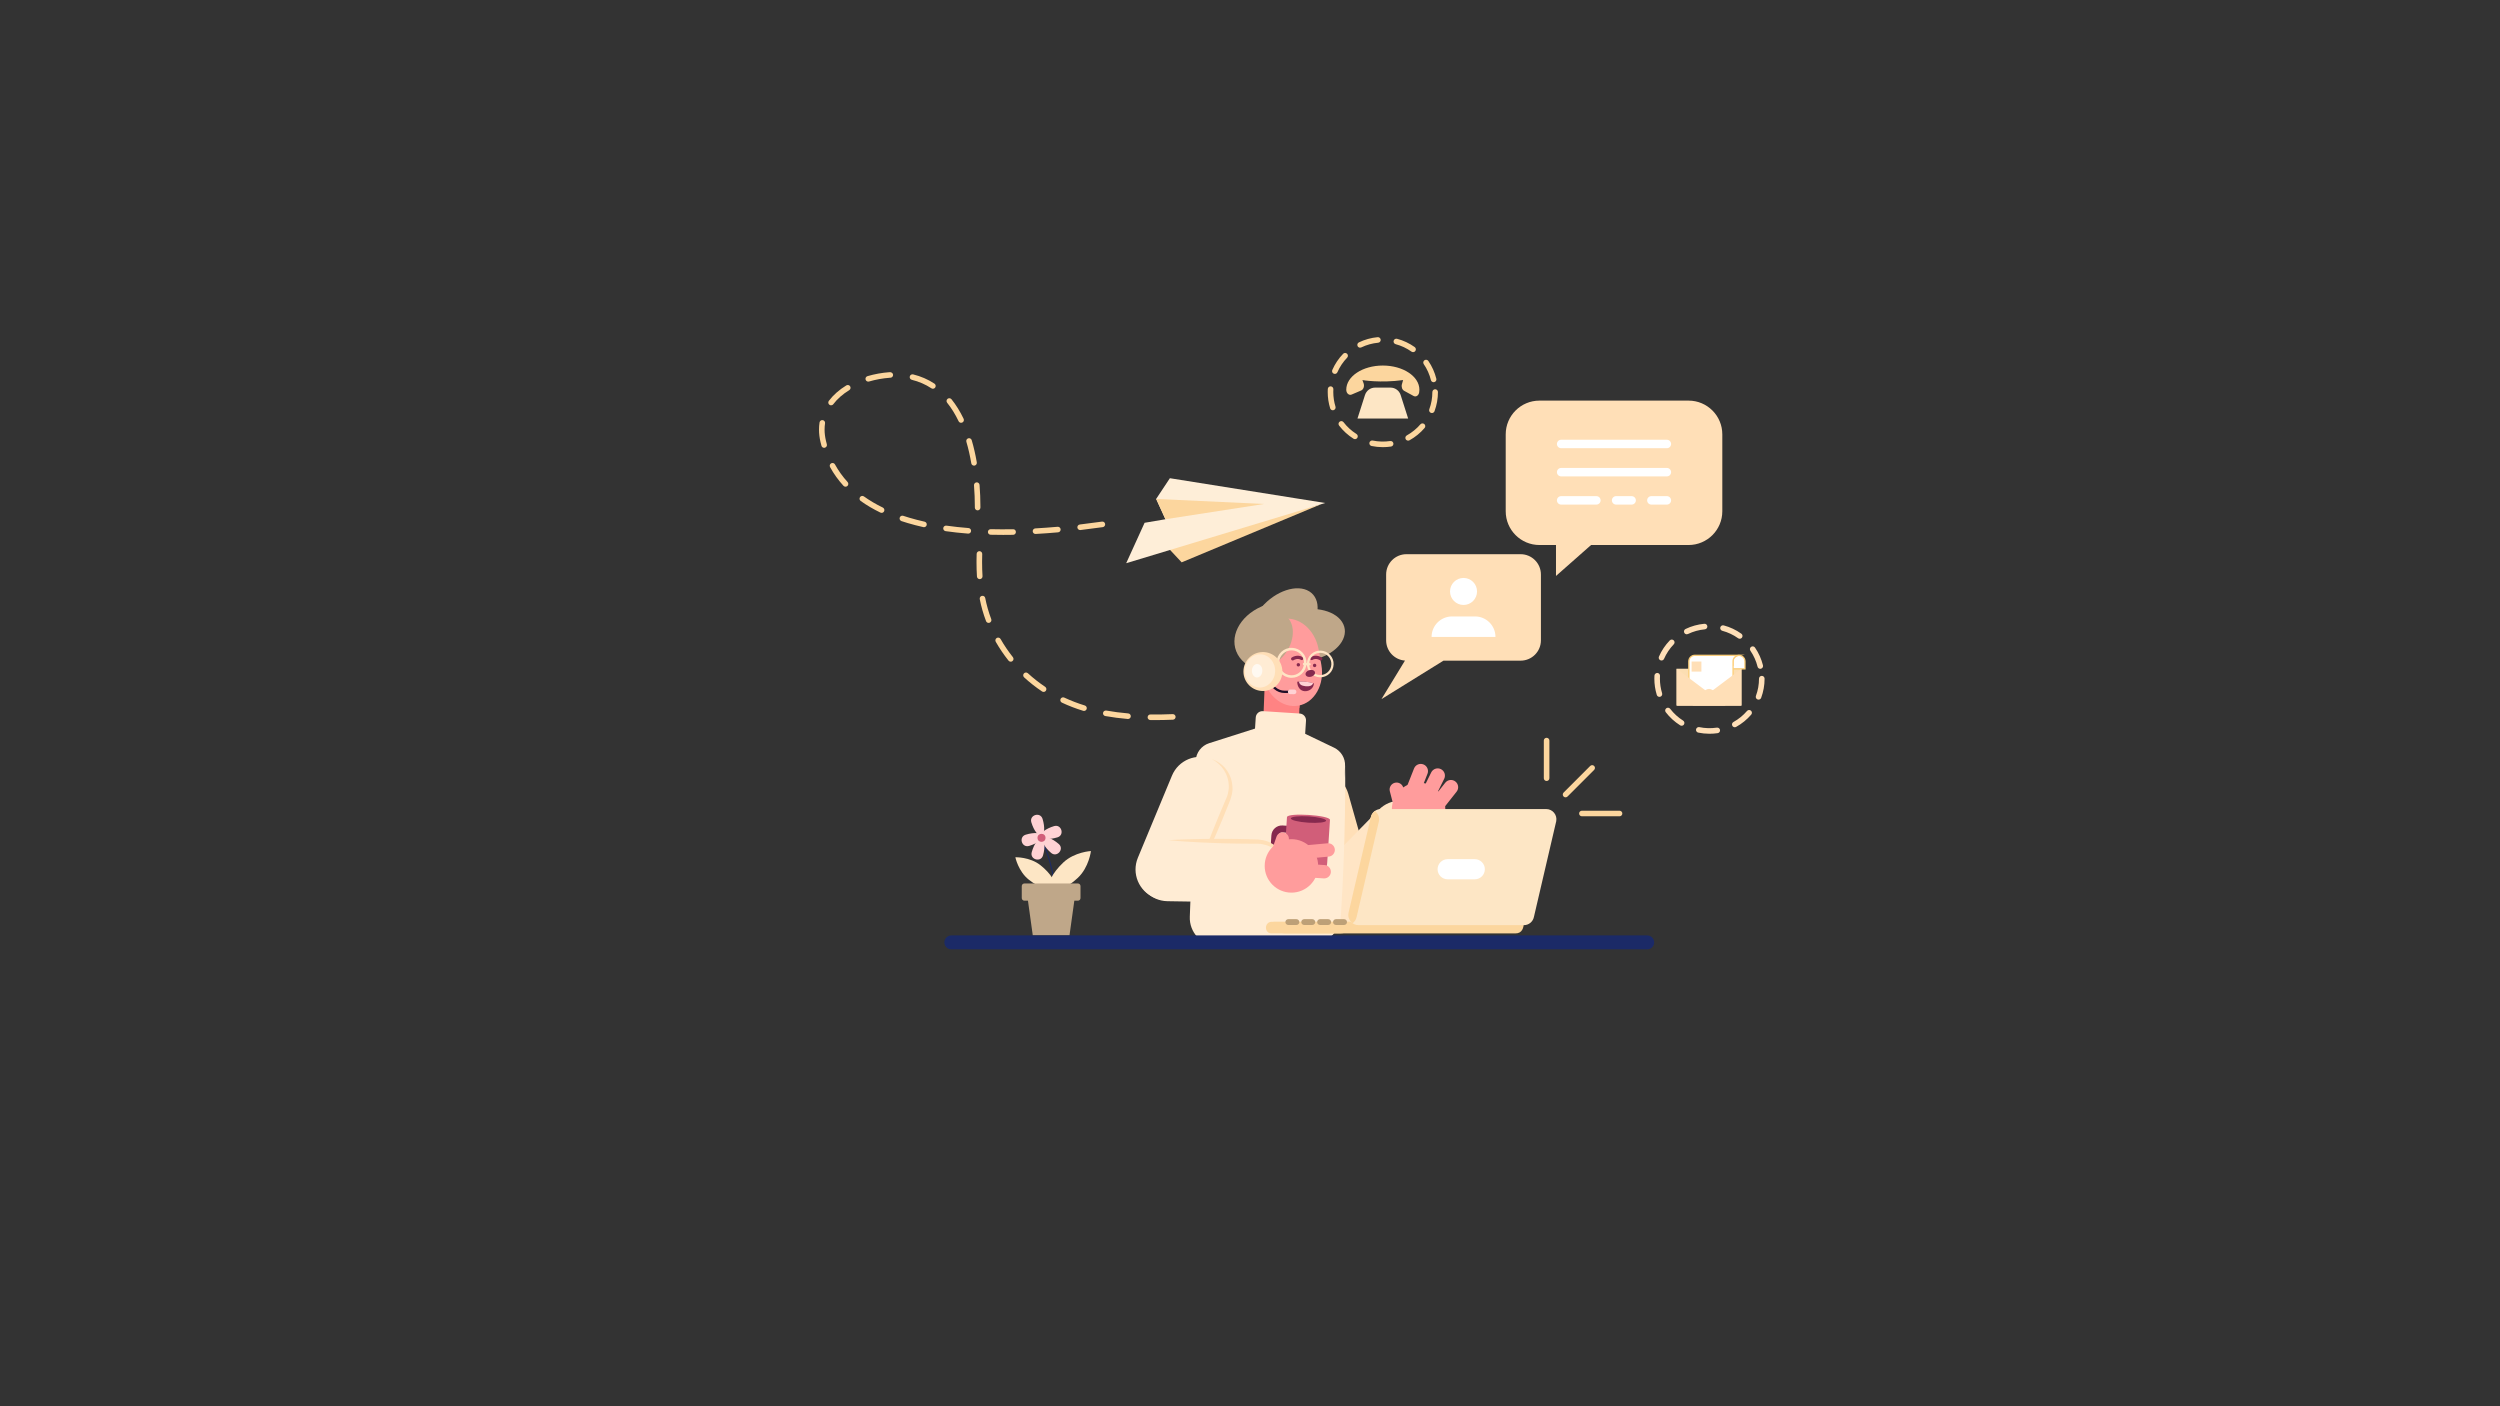 <?xml version="1.0" encoding="utf-8"?>
<!-- Generator: Adobe Illustrator 16.0.2, SVG Export Plug-In . SVG Version: 6.00 Build 0)  -->
<!DOCTYPE svg PUBLIC "-//W3C//DTD SVG 1.1//EN" "http://www.w3.org/Graphics/SVG/1.1/DTD/svg11.dtd">
<svg version="1.1" id="Layer_1" xmlns="http://www.w3.org/2000/svg" xmlns:xlink="http://www.w3.org/1999/xlink" x="0px" y="0px"
	 width="1920px" height="1080px" viewBox="0 0 1920 1080" enable-background="new 0 0 1920 1080" xml:space="preserve">
<rect x="0" y="0" width="1920" height="1080" fill="#333333" stroke="none"/>
<path fill="#FFDFB7" d="M1037.944,704.36L1037.944,704.36c-12.452,3.524-25.404-3.714-28.928-16.167l-18.591-65.709
	c-3.525-12.451,3.714-25.404,16.167-28.927l0,0c12.451-3.523,25.404,3.715,28.927,16.168l18.593,65.709
	C1057.635,687.886,1050.396,700.837,1037.944,704.36z"/>
<path fill="#FFE5C5" d="M1011.409,703.807L1011.409,703.807c-9.239-9.062-9.384-23.898-0.322-33.137l47.817-48.755
	c9.061-9.239,23.898-9.383,33.137-0.321l0,0c9.239,9.062,9.384,23.898,0.322,33.138l-47.817,48.753
	C1035.484,712.725,1020.648,712.868,1011.409,703.807z"/>
<g>
	<circle fill="#FF9C9C" cx="1089.474" cy="621.557" r="20.532"/>
	<path fill="#FF9C9C" d="M1075.723,618.595L1075.723,618.595c-2.861,0.736-5.779-0.985-6.517-3.847l-1.82-7.065
		c-0.737-2.861,0.985-5.779,3.848-6.516l0,0c2.86-0.738,5.779,0.985,6.516,3.848l1.819,7.063
		C1080.307,614.94,1078.583,617.856,1075.723,618.595z"/>
	<path fill="#FF9C9C" d="M1096.316,594.27l-7.275,18.416c-1.127,2.854-4.353,4.253-7.205,3.126l0,0
		c-2.854-1.127-4.253-4.354-3.126-7.206l7.274-18.418c1.128-2.852,4.354-4.251,7.207-3.124l0,0
		C1096.044,588.189,1097.443,591.416,1096.316,594.27z"/>
	<path fill="#FF9C9C" d="M1109.137,598.129l-8.785,17.745c-1.36,2.75-4.692,3.875-7.441,2.516l0,0
		c-2.75-1.361-3.875-4.693-2.514-7.443l8.785-17.746c1.361-2.748,4.693-3.874,7.441-2.514l0,0
		C1109.373,592.048,1110.498,595.38,1109.137,598.129z"/>
	<path fill="#FF9C9C" d="M1118.675,608.01l-12.27,15.544c-1.9,2.407-5.393,2.819-7.8,0.918l0,0c-2.407-1.9-2.819-5.394-0.919-7.8
		l12.27-15.543c1.901-2.408,5.392-2.819,7.801-0.919l0,0C1120.164,602.111,1120.574,605.603,1118.675,608.01z"/>
</g>
<g>
	<path fill="#FF8383" d="M987.218,570.52l-7.967-0.313c-5.354-0.21-9.522-4.72-9.313-10.074l1.665-42.338l27.354,1.076
		l-1.666,42.337C997.081,566.562,992.571,570.73,987.218,570.52z"/>
	<path fill="#FF8383" d="M998.958,517.381l-27.354-1.075l-0.423,10.743c-0.414,10.529,8.156,19.769,18.665,19.004
		c0.654-0.047,1.311-0.127,1.965-0.246c2.194-0.392,4.238-1.169,6.117-2.235L998.958,517.381z"/>
</g>
<path fill="#BFA789" d="M1012.693,475.478c7.065,12.848-1.112,29.34-18.269,36.835c-17.155,7.496-36.789,3.158-43.855-9.688
	c-7.066-12.846,1.114-29.339,18.267-36.835C985.993,458.294,1005.627,462.631,1012.693,475.478z"/>
<path fill="#BFA789" d="M1031.655,479.355c4.688,10.084-4.423,22.021-20.35,26.665c-15.927,4.642-32.637,0.23-37.325-9.853
	c-4.688-10.086,4.423-22.023,20.349-26.666C1010.256,464.859,1026.968,469.27,1031.655,479.355z"/>
<path fill="#BFA789" d="M1005.536,454.181c9.435,5.887,8.323,20.863-2.481,33.451c-10.807,12.587-27.215,18.019-36.649,12.132
	c-9.434-5.886-8.323-20.862,2.483-33.45C979.692,453.727,996.1,448.294,1005.536,454.181z"/>
<path fill="#FF9C9C" d="M1014.804,510.599c2.692,15.088-5.203,29.121-17.638,31.339l0,0c-12.43,2.22-24.69-8.216-27.384-23.306
	l-2.118-11.875c-2.693-15.088,5.201-29.122,17.632-31.34l0,0c12.433-2.219,24.696,8.217,27.389,23.306L1014.804,510.599z"/>
<path fill="#BFA789" d="M988.248,473.625c-6.875-6.223-18.843-3.213-26.729,6.724c-7.885,9.938-8.705,23.037-1.828,29.26
	c6.875,6.224,18.843,3.214,26.728-6.723C994.306,492.951,995.125,479.849,988.248,473.625z"/>
<g>
	<g>
		<path fill="#86294E" d="M992.783,507.246c-0.396,0-0.787-0.188-1.029-0.536c-0.389-0.569-0.251-1.343,0.314-1.734
			c0.166-0.111,4.131-2.803,8.335-0.355c0.596,0.349,0.798,1.116,0.45,1.711c-0.345,0.597-1.106,0.799-1.709,0.449
			c-2.816-1.642-5.539,0.171-5.655,0.249C993.273,507.176,993.027,507.246,992.783,507.246z"/>
	</g>
	<g>
		<path fill="#86294E" d="M1014.353,507.25c-0.244,0-0.49-0.07-0.705-0.22l0,0c-0.118-0.078-2.84-1.891-5.657-0.249
			c-0.598,0.35-1.358,0.147-1.709-0.449c-0.348-0.596-0.146-1.362,0.45-1.711c4.211-2.462,8.169,0.24,8.336,0.355
			c0.567,0.393,0.706,1.172,0.312,1.741C1015.138,507.064,1014.748,507.25,1014.353,507.25z"/>
	</g>
	<g>
		<circle fill="#86294E" cx="997.122" cy="510.558" r="1.304"/>
	</g>
	<circle fill="#86294E" cx="1009.629" cy="511.05" r="1.304"/>
</g>
<g>
	<g>
		<path fill="#FFE5C5" d="M1013.974,520.176c-0.137,0-0.275-0.004-0.416-0.011c-2.734-0.104-5.269-1.272-7.13-3.286
			c-1.856-2.011-2.823-4.63-2.715-7.367c0.108-2.738,1.276-5.269,3.286-7.128c2.015-1.858,4.61-2.841,7.368-2.716
			c2.736,0.104,5.27,1.273,7.129,3.285c1.859,2.011,2.826,4.627,2.719,7.367c-0.109,2.738-1.277,5.27-3.29,7.128
			C1019.015,519.217,1016.56,520.176,1013.974,520.176z M1013.951,501.392c-2.149,0-4.188,0.798-5.773,2.267
			c-1.672,1.543-2.644,3.646-2.732,5.923c-0.092,2.274,0.711,4.45,2.258,6.12c1.545,1.674,3.649,2.643,5.923,2.734
			c2.294,0.039,4.449-0.711,6.124-2.259c1.67-1.544,2.642-3.647,2.731-5.924c0.089-2.277-0.715-4.45-2.258-6.124
			c-1.548-1.67-3.65-2.639-5.926-2.729C1014.182,501.394,1014.067,501.392,1013.951,501.392z"/>
	</g>
	<g>
		<path fill="#FFE5C5" d="M991.936,520.569c-0.154,0-0.309-0.002-0.464-0.011c-6.347-0.251-11.307-5.617-11.058-11.959
			c0.121-3.077,1.432-5.918,3.691-8.007c2.257-2.092,5.197-3.197,8.271-3.051c3.074,0.118,5.917,1.43,8.007,3.689
			c2.089,2.26,3.171,5.196,3.051,8.272c-0.123,3.075-1.434,5.918-3.692,8.006C997.598,519.492,994.84,520.569,991.936,520.569z
			 M991.912,499.479c-2.413,0-4.703,0.893-6.486,2.542c-1.877,1.736-2.966,4.098-3.066,6.654l0,0
			c-0.207,5.271,3.914,9.728,9.188,9.938c2.528,0.122,4.993-0.799,6.871-2.536s2.967-4.097,3.069-6.653
			c0.101-2.556-0.801-4.997-2.536-6.873c-1.734-1.876-4.098-2.969-6.652-3.065C992.17,499.479,992.041,499.479,991.912,499.479z"/>
	</g>
	<g>
		<path fill="#FFE5C5" d="M1001.456,510.848l4.236,0.167c0.492,0.02,0.907-0.364,0.925-0.857l0,0
			c0.021-0.492-0.361-0.907-0.854-0.927l-4.238-0.166c-0.492-0.02-0.907,0.365-0.926,0.857l0,0
			C1000.579,510.414,1000.963,510.83,1001.456,510.848z"/>
	</g>
</g>
<g>
	<path fill="#86294E" d="M1009.939,516.854c-0.12,1.489-1.85,2.846-3.86,3.03c-2.011,0.185-3.544-0.872-3.423-2.36
		c0.12-1.489,1.849-2.846,3.86-3.031C1008.528,514.309,1010.061,515.366,1009.939,516.854z"/>
</g>
<g>
	<path fill="#86294E" d="M1009.086,524.861c-0.135,3.455-3.279,6.136-7.021,5.988c-3.742-0.146-5.901-3.854-5.767-7.308
		C1000.691,523.149,1004.958,523.555,1009.086,524.861z"/>
	<path fill="#FFD2D4" d="M1002.606,527.024c-2.958-0.344-4.783-1.358-4.956-3.581c3.689-0.196,7.291,0.178,10.792,1.199
		C1007.938,526.646,1005.505,527.359,1002.606,527.024z"/>
</g>
<g>
	<g>
		<path fill="#201028" d="M993.861,532.229L993.861,532.229l-7.354-0.007c-2.968,0-5.813-1.094-8.018-3.086l-4.604-4.152
			c-0.366-0.332-0.396-0.896-0.065-1.259c0.331-0.369,0.896-0.395,1.261-0.066l4.604,4.152c1.875,1.694,4.298,2.626,6.822,2.626
			l7.354,0.006c0.494,0,0.893,0.401,0.893,0.893C994.754,531.833,994.355,532.229,993.861,532.229z"/>
	</g>
	<g>
		<path fill="#FFD2D4" d="M993.861,533.122h-0.002l-2.98-0.002c-0.988,0-1.786-0.803-1.785-1.791
			c0.004-0.982,0.802-1.781,1.786-1.781h0.002l2.981,0.003c0.987,0,1.786,0.803,1.783,1.79
			C995.646,532.324,994.848,533.122,993.861,533.122z"/>
	</g>
</g>
<circle fill="#FFDFB7" cx="969.909" cy="515.729" r="14.952"/>
<ellipse transform="matrix(0.999 0.039 -0.039 0.999 20.995 -37.603)" fill="#FFECD4" cx="967.722" cy="515.643" rx="11.67" ry="12.764"/>
<ellipse transform="matrix(0.999 0.039 -0.039 0.999 21.017 -37.563)" fill="#FFF9F1" cx="965.536" cy="515.557" rx="4.011" ry="5.171"/>
<g>
	<path fill="#FFECD4" d="M1006.033,724.473l-71.523,2.016c-11.923-0.47-21.208-10.515-20.74-22.44l4.518-119.691
		c0.246-6.257,4.384-11.688,10.35-13.589l53.322-16.979l42.621,20.429c5.354,2.564,8.669,8.067,8.435,13.998l-4.543,115.517
		C1028.004,715.657,1017.957,724.942,1006.033,724.473z"/>
	<path fill="#FFECD4" d="M1033.015,588.215c0.246,12.481,0.102,24.947-0.103,37.41c-0.164,12.464-0.608,24.918-1.053,37.371
		c-0.53,12.451-1.066,24.9-1.88,37.339c-0.184,3.023-0.336,6.43-1.477,9.524c-1.081,3.093-2.812,5.952-5.101,8.252
		c-4.591,4.57-11.127,7.042-17.369,6.361c6.248-0.135,12.23-2.934,16.083-7.547c1.978-2.246,3.421-4.924,4.239-7.759
		c0.875-2.843,0.852-5.757,0.879-8.939c0.166-12.466,0.61-24.919,1.061-37.373c0.533-12.448,1.069-24.897,1.885-37.338
		C1030.955,613.077,1031.79,600.639,1033.015,588.215z"/>
	<path fill="#FFECD4" d="M1001.533,576.432l-38.602-2.488l1.479-22.946c0.185-2.853,2.646-5.015,5.498-4.83l28.271,1.822
		c2.853,0.185,5.017,2.646,4.833,5.498L1001.533,576.432z"/>
</g>
<path fill="#FFECD4" d="M886.533,689.389L886.533,689.389c-11.953-4.964-17.617-18.676-12.653-30.627l26.191-63.067
	c4.964-11.951,18.677-17.617,30.629-12.653l0,0c11.951,4.965,17.616,18.677,12.652,30.629l-26.192,63.066
	C912.197,688.688,898.485,694.352,886.533,689.389z"/>
<path fill="#FFDFB7" d="M930.7,583.041c4.184,1.355,7.999,4.045,10.824,7.604c2.77,3.592,4.54,8.039,4.926,12.656
	c0.619,4.588-0.856,9.478-2.542,13.425l-4.946,12.169c-3.397,8.072-6.799,16.142-10.456,24.104l-5.498,11.942
	c-1.954,3.93-3.794,7.905-5.846,11.793c1.304-4.198,2.823-8.309,4.229-12.466l4.577-12.322c3.061-8.212,6.376-16.317,9.698-24.42
	l5.128-12.094c0.876-2.065,1.783-3.892,2.218-5.885c0.485-1.98,0.77-4.03,0.708-6.092C943.611,595.18,938.546,587.043,930.7,583.041
	z"/>
<g>
	<g>
		<path fill="#86294E" d="M995.594,656.337l-11.932-0.77c-4.473-0.289-7.877-4.163-7.588-8.635l0.347-5.379
			c0.289-4.473,4.161-7.878,8.635-7.589l11.931,0.77L995.594,656.337z M984.71,639.31c-1.525-0.098-2.846,1.064-2.945,2.589
			l-0.347,5.378c-0.098,1.524,1.063,2.847,2.589,2.946l6.587,0.424l0.704-10.912L984.71,639.31z"/>
	</g>
	<g>
		<path fill="#D15E79" d="M1007.197,673.498l-10.319-0.667c-6.268-0.403-11.02-5.813-10.616-12.079l2.14-33.176
			c0.239-3.701,33.254-1.572,33.015,2.129l-2.14,33.178C1018.873,669.149,1013.464,673.902,1007.197,673.498z"/>
		
			<ellipse transform="matrix(0.998 0.064 -0.064 0.998 42.62 -63.36)" fill="#86294E" cx="1004.592" cy="629.73" rx="13.563" ry="2.417"/>
	</g>
</g>
<path fill="#FFECD4" d="M873.547,668.32L873.547,668.32c0.205-12.94,10.86-23.264,23.8-23.061l68.282,1.077
	c12.938,0.205,23.263,10.859,23.058,23.801l0,0c-0.203,12.939-10.858,23.264-23.799,23.06l-68.279-1.079
	C883.667,691.915,873.343,681.26,873.547,668.32z"/>
<path fill="#FFDFB7" d="M897.347,645.26c8.769-0.598,17.529-0.806,26.291-0.951c8.76-0.188,17.518-0.097,26.274-0.004l13.132,0.302
	c4.292,0.028,9.368,0.614,13.33,3.011c4.082,2.193,7.456,5.591,9.651,9.56c2.139,4.013,3.087,8.581,2.66,12.962
	c-0.55-8.792-5.999-16.674-13.545-20.068c-1.868-0.874-3.86-1.434-5.868-1.776c-2.003-0.393-4.037-0.288-6.281-0.307l-13.137-0.114
	c-8.754-0.182-17.51-0.368-26.261-0.831C914.843,646.617,906.091,646.136,897.347,645.26z"/>
<g>
	<circle fill="#FF9C9C" cx="991.811" cy="665.016" r="20.531"/>
	<path fill="#FF9C9C" d="M981.193,655.176L981.193,655.176c-2.563-0.886-3.92-3.683-3.035-6.245l2.189-6.327
		c0.886-2.563,3.684-3.92,6.245-3.033l0,0c2.563,0.887,3.922,3.683,3.034,6.245l-2.188,6.326
		C986.552,654.705,983.756,656.063,981.193,655.176z"/>
	<path fill="#FF9C9C" d="M1020.507,657.863l-18.223,1.694c-2.821,0.263-5.322-1.813-5.585-4.636l0,0
		c-0.264-2.82,1.812-5.322,4.635-5.586l18.221-1.694c2.823-0.263,5.324,1.812,5.587,4.635l0,0
		C1025.403,655.099,1023.329,657.6,1020.507,657.863z"/>
	<path fill="#FF9C9C" d="M1016.646,674.617l-18.263-1.178c-2.828-0.182-4.975-2.623-4.792-5.453l0,0
		c0.184-2.828,2.625-4.975,5.453-4.791l18.262,1.178c2.828,0.183,4.976,2.623,4.792,5.453l0,0
		C1021.916,672.653,1019.475,674.8,1016.646,674.617z"/>
</g>
<g>
	<g>
		<path fill="#FCD69E" d="M1202.347,612.357c-0.548,0-1.095-0.209-1.513-0.627c-0.837-0.835-0.837-2.191,0-3.028l20.444-20.447
			c0.83-0.835,2.188-0.835,3.025,0c0.837,0.834,0.837,2.19,0,3.027l-20.443,20.448
			C1203.446,612.148,1202.895,612.357,1202.347,612.357z"/>
	</g>
	<g>
		<g>
			<path fill="#FCD69E" d="M1187.789,599.811c-1.182,0-2.142-0.958-2.142-2.141v-28.912c0-1.183,0.96-2.142,2.142-2.142
				s2.142,0.959,2.142,2.142v28.912C1189.931,598.853,1188.971,599.811,1187.789,599.811z"/>
		</g>
		<g>
			<path fill="#FCD69E" d="M1243.808,626.916h-28.917c-1.183,0-2.142-0.959-2.142-2.142c0-1.182,0.959-2.141,2.142-2.141h28.917
				c1.183,0,2.14,0.959,2.14,2.141C1245.947,625.957,1244.99,626.916,1243.808,626.916z"/>
		</g>
	</g>
</g>
<path fill="#FCD69E" d="M986.989,716.855h176.914c4.935,0,6.454-3.999,6.454-8.936l0,0H978.051l0,0
	C978.051,712.856,982.054,716.855,986.989,716.855z"/>
<path fill="#FCD69E" d="M976.728,707.92h62.711c0,4.937-4.543,8.936-10.148,8.936h-41.097c-0.056,0-11.677-0.002-11.732-0.002
	C970.681,716.771,970.945,707.92,976.728,707.92z"/>
<path fill="#FDE6C5" d="M1043.352,710.52h127.006c3.771,0,7.015-2.686,7.714-6.389l17.118-73.455c0.922-4.839-2.789-9.32-7.715-9.32
	h-127.002c-3.778,0-7.015,2.686-7.72,6.391l-17.116,73.453C1034.719,706.038,1038.428,710.52,1043.352,710.52z"/>
<path fill="#FCD69E" d="M1052.753,627.746c0.382-2.038,1.546-3.763,3.133-4.908c2.375,1.716,3.734,4.691,3.132,7.838l-17.113,73.455
	c-0.389,2.038-1.541,3.758-3.13,4.902c-2.373-1.712-3.734-4.693-3.138-7.834L1052.753,627.746z"/>
<g>
	<path fill="#FFFFFF" d="M1132.633,675.308h-20.83c-4.271,0-7.736-3.464-7.736-7.736l0,0c0-4.271,3.465-7.736,7.736-7.736h20.83
		c4.271,0,7.735,3.465,7.735,7.736l0,0C1140.368,671.844,1136.904,675.308,1132.633,675.308z"/>
</g>
<g>
	<path fill="#BDA077" d="M995.662,710.382h-6.249c-1.231,0-2.231-0.998-2.231-2.231l0,0c0-1.232,1-2.232,2.231-2.232h6.249
		c1.232,0,2.232,1,2.232,2.232l0,0C997.895,709.384,996.895,710.382,995.662,710.382z"/>
	<path fill="#BDA077" d="M1007.863,710.382h-6.25c-1.232,0-2.232-0.998-2.232-2.231l0,0c0-1.232,1-2.232,2.232-2.232h6.25
		c1.23,0,2.23,1,2.23,2.232l0,0C1010.094,709.384,1009.094,710.382,1007.863,710.382z"/>
	<path fill="#BDA077" d="M1020.062,710.382h-6.248c-1.232,0-2.231-0.998-2.231-2.231l0,0c0-1.232,0.999-2.232,2.231-2.232h6.248
		c1.233,0,2.231,1,2.231,2.232l0,0C1022.293,709.384,1021.295,710.382,1020.062,710.382z"/>
	<path fill="#BDA077" d="M1032.261,710.382h-6.247c-1.233,0-2.232-0.998-2.232-2.231l0,0c0-1.232,0.999-2.232,2.232-2.232h6.247
		c1.233,0,2.232,1,2.232,2.232l0,0C1034.493,709.384,1033.494,710.382,1032.261,710.382z"/>
</g>
<path fill="#1B2A67" d="M1265.044,729.111H730.637c-2.96,0-5.357-2.397-5.357-5.355l0,0c0-2.958,2.397-5.356,5.357-5.356h534.407
	c2.958,0,5.355,2.398,5.355,5.356l0,0C1270.399,726.714,1268.002,729.111,1265.044,729.111z"/>
<path fill="none" stroke="#1B2A67" stroke-width="0.827" stroke-linecap="round" stroke-miterlimit="10" d="M810.631,683.44
	c0,0-3.934-29.551-11.056-36.815"/>
<g>
	<path fill="#FFD2D4" d="M800.726,629.042c1.904,6.297,1.516,11.985-0.867,12.706c-2.383,0.72-5.857-3.802-7.759-10.1
		c-0.018-0.064-0.037-0.127-0.056-0.189c-1.612-5.611,6.861-8.17,8.625-2.605C800.688,628.916,800.707,628.979,800.726,629.042z"/>
	<g>
		<path fill="#FFD2D4" d="M812.027,643.115c-6.297,1.903-11.988,1.514-12.707-0.868s3.803-5.856,10.1-7.758
			c0.063-0.021,0.125-0.038,0.189-0.056c5.61-1.613,8.17,6.86,2.605,8.625C812.152,643.076,812.09,643.097,812.027,643.115z"/>
		<path fill="#FFD2D4" d="M790.482,649.625c6.298-1.902,10.819-5.377,10.1-7.76c-0.719-2.382-6.408-2.77-12.706-0.866
			c-0.064,0.018-0.126,0.036-0.188,0.057c-5.565,1.765-3.006,10.237,2.605,8.625C790.356,649.662,790.419,649.643,790.482,649.625z"
			/>
	</g>
	<g>
		<path fill="#FFD2D4" d="M801.083,656.782c1.77-6.336,1.263-12.015-1.134-12.685c-2.397-0.669-5.775,3.924-7.546,10.26
			c-0.017,0.063-0.034,0.127-0.052,0.191c-1.493,5.643,7.03,8.024,8.678,2.423C801.047,656.909,801.066,656.847,801.083,656.782z"/>
		<path fill="#FFD2D4" d="M807.163,654.946c-4.982-4.295-7.704-9.306-6.08-11.19c1.625-1.886,6.982,0.069,11.965,4.365
			c0.049,0.043,0.099,0.086,0.148,0.13c4.369,3.87-1.411,10.574-5.883,6.823C807.262,655.032,807.213,654.989,807.163,654.946z"/>
	</g>
	<circle fill="#D15E79" cx="799.878" cy="643.464" r="3.08"/>
</g>
<g>
	<path fill="#FDE6C5" d="M799.016,664.444c8.183,6.447,12.839,14.182,10.401,17.274c-2.439,3.097-11.049,0.38-19.231-6.066
		c-8.182-6.445-10.399-17.275-10.399-17.275S790.834,657.998,799.016,664.444z"/>
	<path fill="#FDE6C5" d="M827.753,674.203c-8.636,8.109-18.124,12.036-21.193,8.77c-3.068-3.267,1.446-12.49,10.083-20.602
		s21.192-8.771,21.192-8.771S836.39,666.092,827.753,674.203z"/>
</g>
<g>
	<polygon fill="#BFA789" points="821.403,718.157 793.145,718.157 788.198,682.604 826.349,682.604 	"/>
	<path fill="#BFA789" d="M827.828,691.721H786.72c-1.109,0-2.007-0.899-2.007-2.008v-9.202c0-1.109,0.898-2.008,2.007-2.008h41.107
		c1.109,0,2.007,0.898,2.007,2.008v9.202C829.835,690.821,828.937,691.721,827.828,691.721z"/>
</g>
<polygon fill="#FCD69E" points="893.49,416.858 907.503,431.888 1014.319,387.334 "/>
<polygon fill="#FEEED8" points="898.473,367.266 887.923,383.182 895.056,398.779 879.054,401.5 864.914,432.545 1017.747,386.297 
	"/>
<polygon fill="#FCD69E" points="895.056,398.779 887.923,383.182 970.704,387.053 "/>
<g>
	<path fill="#FCD69E" d="M887.01,553.029c-1.174,0-2.353-0.006-3.528-0.02c-1.186-0.015-2.132-0.984-2.117-2.166
		c0.013-1.182,1.036-2.256,2.165-2.115c5.549,0.062,11.054-0.026,17.097-0.281c0.031,0,0.063,0,0.09,0
		c1.144,0,2.093,0.9,2.141,2.052c0.049,1.181-0.867,2.183-2.05,2.232C895.969,552.933,891.453,553.029,887.01,553.029z
		 M866.316,552.187c-0.064,0-0.126,0-0.189-0.007c-5.899-0.506-11.706-1.263-17.253-2.249c-1.165-0.206-1.939-1.318-1.734-2.486
		c0.21-1.161,1.326-1.903,2.487-1.733c5.419,0.966,11.096,1.705,16.87,2.2c1.179,0.103,2.05,1.138,1.95,2.32
		C868.352,551.347,867.413,552.187,866.316,552.187z M832.509,546.004c-0.206,0-0.418-0.031-0.628-0.098
		c-5.635-1.726-11.13-3.836-16.329-6.276c-1.071-0.503-1.531-1.779-1.029-2.85c0.502-1.077,1.789-1.531,2.85-1.029
		c5.018,2.355,10.322,4.392,15.765,6.061c1.129,0.346,1.767,1.542,1.418,2.675C834.273,545.407,833.425,546.004,832.509,546.004z
		 M801.482,531.39c-0.408,0-0.819-0.115-1.187-0.36c-4.853-3.239-9.491-6.879-13.783-10.827c-0.872-0.798-0.928-2.154-0.126-3.026
		s2.162-0.925,3.027-0.126c4.128,3.794,8.591,7.299,13.26,10.415c0.984,0.655,1.248,1.988,0.593,2.971
		C802.856,531.056,802.175,531.39,801.482,531.39z M776.236,508.191c-0.627,0-1.252-0.275-1.678-0.805
		c-3.64-4.576-6.949-9.457-9.833-14.517c-0.586-1.024-0.226-2.335,0.802-2.921c1.029-0.575,2.337-0.223,2.923,0.803
		c2.775,4.863,5.958,9.564,9.463,13.964c0.735,0.927,0.582,2.273-0.342,3.013C777.177,508.041,776.708,508.191,776.236,508.191z
		 M759.269,478.392c-0.865,0-1.681-0.53-2.005-1.388c-2.093-5.554-3.714-11.235-4.816-16.883c-0.227-1.161,0.53-2.288,1.691-2.515
		c1.172-0.24,2.288,0.531,2.515,1.691c1.056,5.417,2.61,10.866,4.619,16.194c0.418,1.108-0.143,2.343-1.248,2.762
		C759.774,478.347,759.52,478.392,759.269,478.392z M752.434,444.777c-1.119,0-2.061-0.872-2.133-2.005
		c-0.224-3.5-0.335-7.187-0.335-10.949v-0.868c0.007-1.863,0.042-3.727,0.102-5.596c0.038-1.158,0.986-2.072,2.141-2.072
		c0.021,0,0.045,0,0.069,0c1.181,0.039,2.11,1.03,2.072,2.211c-0.06,1.827-0.095,3.65-0.102,5.464v0.861
		c0,3.675,0.111,7.267,0.327,10.677c0.078,1.182-0.82,2.201-2.001,2.274C752.528,444.777,752.483,444.777,752.434,444.777z"/>
</g>
<g>
	<path fill="#FCD69E" d="M770.447,410.807c-3.27,0-6.492-0.038-9.655-0.118c-1.182-0.028-2.115-1.012-2.085-2.197
		c0.028-1.165,0.983-2.085,2.141-2.085c0.017,0,0.035,0,0.056,0c5.531,0.139,11.231,0.153,17.113,0.045
		c1.332-0.069,2.163,0.917,2.184,2.1c0.024,1.186-0.918,2.162-2.1,2.183C775.518,410.783,772.966,410.807,770.447,410.807z
		 M795.258,410.089c-1.127,0-2.072-0.882-2.133-2.022c-0.067-1.178,0.835-2.19,2.018-2.256c5.541-0.313,11.294-0.729,17.103-1.241
		c1.148-0.122,2.221,0.767,2.323,1.945c0.105,1.179-0.768,2.218-1.946,2.323c-5.854,0.516-11.652,0.938-17.242,1.248
		C795.342,410.089,795.3,410.089,795.258,410.089z M743.661,409.817c-0.055,0-0.111,0-0.171-0.003
		c-5.962-0.464-11.764-1.099-17.246-1.883c-1.172-0.167-1.984-1.252-1.817-2.424c0.167-1.168,1.276-1.959,2.424-1.816
		c5.392,0.771,11.103,1.395,16.974,1.848c1.179,0.095,2.061,1.123,1.97,2.305C745.708,408.966,744.767,409.817,743.661,409.817z
		 M829.552,407.08c-1.071,0-1.998-0.802-2.124-1.893c-0.14-1.175,0.704-2.239,1.879-2.375c5.566-0.653,11.239-1.388,17.017-2.211
		c1.175-0.185,2.26,0.648,2.424,1.817c0.167,1.172-0.646,2.256-1.816,2.423c-5.821,0.831-11.528,1.573-17.128,2.225
		C829.719,407.077,829.636,407.08,829.552,407.08z M709.611,404.883c-0.158,0-0.314-0.017-0.471-0.052
		c-4.143-0.931-8.181-1.977-11.999-3.114c-1.625-0.485-3.222-0.99-4.794-1.51c-1.123-0.37-1.732-1.583-1.36-2.706
		c0.37-1.123,1.583-1.744,2.707-1.36c1.531,0.505,3.086,0.998,4.669,1.468c3.728,1.108,7.668,2.13,11.712,3.037
		c1.157,0.262,1.883,1.405,1.625,2.559C711.474,404.203,710.591,404.883,709.611,404.883z M677.07,393.878
		c-0.313,0-0.634-0.069-0.934-0.216c-5.486-2.66-10.573-5.66-15.125-8.913c-0.96-0.69-1.185-2.026-0.498-2.988
		c0.684-0.962,2.022-1.192,2.988-0.499c4.358,3.114,9.236,5.991,14.502,8.543c1.063,0.516,1.51,1.8,0.994,2.863
		C678.63,393.431,677.865,393.878,677.07,393.878z M750.82,391.964c-1.183,0-2.141-0.959-2.141-2.142v-0.76
		c0-5.402-0.216-10.89-0.645-16.315c-0.091-1.179,0.79-2.211,1.97-2.305c1.136-0.104,2.206,0.788,2.303,1.97
		c0.433,5.534,0.653,11.138,0.653,16.651v0.76C752.961,391.005,752.001,391.964,750.82,391.964z M649.374,373.797
		c-0.579,0-1.161-0.233-1.583-0.697c-4.014-4.397-7.48-9.23-10.297-14.363c-0.567-1.039-0.188-2.339,0.847-2.912
		c1.046-0.564,2.344-0.178,2.913,0.847c2.649,4.837,5.917,9.391,9.703,13.54c0.798,0.873,0.736,2.229-0.139,3.028
		C650.405,373.612,649.89,373.797,649.374,373.797z M748.061,357.61c-1.025,0-1.927-0.735-2.109-1.778
		c-0.994-5.827-2.266-11.396-3.784-16.556c-0.333-1.135,0.314-2.326,1.451-2.658c1.14-0.349,2.326,0.313,2.657,1.451
		c1.566,5.318,2.877,11.05,3.902,17.037c0.199,1.168-0.586,2.274-1.75,2.477C748.303,357.604,748.184,357.61,748.061,357.61z
		 M632.947,343.924c-0.943,0-1.804-0.625-2.065-1.572c-0.264-0.962-0.513-1.933-0.746-2.912c-0.759-3.222-1.144-6.416-1.144-9.495
		c0-1.849,0.136-3.697,0.411-5.496c0.179-1.172,1.286-1.981,2.438-1.796c1.171,0.174,1.974,1.269,1.796,2.437
		c-0.24,1.587-0.363,3.219-0.363,4.854c0,2.748,0.35,5.611,1.033,8.508c0.22,0.927,0.453,1.848,0.704,2.754
		c0.318,1.144-0.352,2.322-1.493,2.636C633.326,343.896,633.135,343.924,632.947,343.924z M738.131,324.71
		c-0.798,0-1.562-0.45-1.931-1.217c-2.56-5.342-5.517-10.112-8.791-14.177c-0.74-0.921-0.596-2.271,0.327-3.013
		c0.91-0.735,2.26-0.604,3.014,0.328c3.476,4.32,6.611,9.373,9.313,15.008c0.512,1.066,0.063,2.346-1.004,2.859
		C738.758,324.641,738.44,324.71,738.131,324.71z M638.265,311.282c-0.454,0-0.91-0.139-1.298-0.436
		c-0.94-0.718-1.122-2.06-0.408-3.002c3.438-4.515,7.951-8.505,13.414-11.852c1.016-0.613,2.333-0.296,2.947,0.708
		c0.617,1.007,0.3,2.329-0.708,2.946c-5.012,3.069-9.13,6.702-12.243,10.792C639.547,310.993,638.909,311.282,638.265,311.282z
		 M716.463,298.545c-0.401,0-0.809-0.112-1.172-0.349c-4.54-2.978-9.593-5.165-15.015-6.5c-1.148-0.285-1.852-1.443-1.57-2.594
		c0.283-1.144,1.448-1.845,2.595-1.57c5.893,1.454,11.392,3.836,16.34,7.079c0.99,0.649,1.265,1.978,0.618,2.967
		C717.847,298.206,717.164,298.545,716.463,298.545z M666.829,293.084c-0.927,0-1.778-0.607-2.054-1.538
		c-0.333-1.137,0.314-2.326,1.448-2.66c5.4-1.594,11.067-2.616,16.842-3.045l0.645-0.021c1.057,0.052,2.163,0.917,2.183,2.099
		c0.025,1.183-0.917,2.163-2.099,2.183l-0.467,0.017c-5.417,0.401-10.782,1.367-15.89,2.874
		C667.233,293.052,667.028,293.084,666.829,293.084z"/>
</g>
<path fill="#FFDFB7" d="M1182.304,307.67h114.513c14.315,0,25.919,11.604,25.919,25.918v59.063c0,14.315-11.604,25.92-25.919,25.92
	h-74.881l-26.935,23.764v-23.764h-12.697c-14.314,0-25.919-11.604-25.919-25.92v-59.063
	C1156.385,319.274,1167.989,307.67,1182.304,307.67z"/>
<g>
	<g>
		<path fill="#FFFFFF" d="M1198.961,344.223h81.198c1.794,0,3.247-1.456,3.247-3.249c0-1.794-1.453-3.249-3.247-3.249h-81.198
			c-1.793,0-3.246,1.455-3.246,3.249C1195.715,342.768,1197.168,344.223,1198.961,344.223z"/>
	</g>
	<g>
		<path fill="#FFFFFF" d="M1198.961,365.875h81.198c1.794,0,3.247-1.456,3.247-3.25c0-1.793-1.453-3.248-3.247-3.248h-81.198
			c-1.793,0-3.246,1.455-3.246,3.248C1195.715,364.419,1197.168,365.875,1198.961,365.875z"/>
	</g>
	<g>
		<path fill="#FFFFFF" d="M1268.251,387.527h11.908c1.794,0,3.247-1.456,3.247-3.25c0-1.794-1.453-3.249-3.247-3.249h-11.908
			c-1.794,0-3.249,1.455-3.249,3.249C1265.002,386.071,1266.457,387.527,1268.251,387.527z"/>
	</g>
	<g>
		<path fill="#FFFFFF" d="M1241.185,387.527h11.909c1.793,0,3.246-1.456,3.246-3.25c0-1.794-1.453-3.249-3.246-3.249h-11.909
			c-1.794,0-3.249,1.455-3.249,3.249C1237.936,386.071,1239.391,387.527,1241.185,387.527z"/>
	</g>
	<g>
		<path fill="#FFFFFF" d="M1198.961,387.527h27.066c1.793,0,3.249-1.456,3.249-3.25c0-1.794-1.456-3.249-3.249-3.249h-27.066
			c-1.793,0-3.246,1.455-3.246,3.249C1195.715,386.071,1197.168,387.527,1198.961,387.527z"/>
	</g>
</g>
<path fill="#FFDFB7" d="M1167.819,425.62h-87.657c-8.621,0-15.608,6.989-15.608,15.608v50.548c0,8.236,6.38,14.965,14.466,15.551
	l-18.075,29.619l47.637-29.56h59.238c8.62,0,15.608-6.989,15.608-15.61v-50.548C1183.428,432.608,1176.439,425.62,1167.819,425.62z"
	/>
<g>
	<circle fill="#FFFFFF" cx="1123.992" cy="454.238" r="10.377"/>
	<path fill="#FFFFFF" d="M1148.521,489.146h-49.061l0,0c0-8.684,7.039-15.724,15.725-15.724h17.61
		C1141.48,473.422,1148.521,480.462,1148.521,489.146L1148.521,489.146z"/>
</g>
<g>
	<path fill="#FCD69E" d="M1062.011,343.415c-2.901,0-5.81-0.297-8.637-0.879c-1.161-0.241-1.905-1.375-1.667-2.531
		c0.24-1.166,1.397-1.876,2.531-1.667c4.404,0.91,9.042,1.032,13.449,0.373c1.172-0.163,2.26,0.635,2.438,1.803
		c0.174,1.172-0.631,2.26-1.804,2.438C1066.255,343.257,1064.131,343.415,1062.011,343.415z M1081.458,338.411
		c-0.757,0-1.485-0.401-1.881-1.105c-0.571-1.036-0.194-2.34,0.838-2.916c3.961-2.189,7.468-5.045,10.437-8.487
		c0.771-0.896,2.127-0.994,3.02-0.223c0.896,0.77,0.998,2.124,0.223,3.019c-3.295,3.826-7.199,7.002-11.6,9.442
		C1082.161,338.324,1081.807,338.411,1081.458,338.411z M1040.624,337.261c-0.387,0-0.783-0.105-1.136-0.329
		c-4.261-2.682-7.981-6.07-11.06-10.07c-0.724-0.938-0.548-2.284,0.39-3.006c0.941-0.719,2.287-0.544,3.006,0.39
		c2.769,3.599,6.115,6.646,9.943,9.059c1.006,0.631,1.305,1.953,0.675,2.954C1042.034,336.908,1041.337,337.261,1040.624,337.261z
		 M1099.699,317.213c-0.249,0-0.5-0.045-0.747-0.136c-1.108-0.412-1.675-1.646-1.263-2.754c1.568-4.227,2.368-8.679,2.368-13.237
		c0-1.182,0.959-2.141,2.142-2.141c1.181,0,2.141,0.959,2.141,2.141c0,5.067-0.886,10.025-2.633,14.729
		C1101.386,316.677,1100.566,317.213,1099.699,317.213z M1023.602,315.086c-0.917,0-1.765-0.592-2.047-1.514
		c-1.241-4.027-1.869-8.225-1.872-12.483c0-0.798,0.021-1.586,0.067-2.371c0.065-1.182,1.139-2.064,2.258-2.016
		c1.18,0.066,2.086,1.078,2.015,2.26c-0.036,0.701-0.058,1.412-0.058,2.123c0.004,3.832,0.572,7.608,1.685,11.225
		c0.348,1.13-0.287,2.329-1.417,2.678C1024.022,315.055,1023.812,315.086,1023.602,315.086z M1101.02,293.538
		c-0.962,0-1.838-0.652-2.078-1.629c-1.091-4.397-2.939-8.522-5.503-12.268c-0.668-0.976-0.418-2.312,0.558-2.978
		c0.974-0.676,2.309-0.422,2.979,0.558c2.853,4.17,4.913,8.764,6.124,13.655c0.285,1.151-0.416,2.312-1.563,2.595
		C1101.362,293.516,1101.188,293.538,1101.02,293.538z M1025.164,287.163c-0.285,0-0.579-0.059-0.858-0.181
		c-1.083-0.475-1.579-1.737-1.104-2.821c2.011-4.614,4.812-8.801,8.318-12.435c0.818-0.861,2.179-0.879,3.028-0.056
		c0.854,0.82,0.878,2.177,0.056,3.027c-3.152,3.27-5.667,7.029-7.477,11.179C1026.775,286.682,1025.99,287.163,1025.164,287.163z
		 M1085.245,270.436c-0.431,0-0.862-0.125-1.238-0.394c-3.692-2.625-7.786-4.55-12.163-5.719c-1.144-0.307-1.823-1.482-1.52-2.622
		c0.311-1.141,1.471-1.824,2.622-1.52c4.875,1.3,9.432,3.445,13.542,6.367c0.967,0.687,1.189,2.022,0.506,2.988
		C1086.576,270.126,1085.917,270.436,1085.245,270.436z M1044.558,267.022c-0.794,0-1.558-0.446-1.927-1.213
		c-0.517-1.067-0.071-2.347,0.996-2.859c4.533-2.19,9.384-3.536,14.416-4.006c1.14-0.108,2.221,0.756,2.332,1.936
		c0.109,1.178-0.756,2.221-1.935,2.332c-4.52,0.423-8.878,1.632-12.95,3.595C1045.189,266.953,1044.871,267.022,1044.558,267.022z"
		/>
</g>
<path fill="#FCD69E" d="M1062.011,280.738c-15.51,0-28.082,8.312-28.082,18.566c0,0.018,0,0.035,0,0.053
	c0.012,2.677,2.123,4.511,4.099,3.668l7.371-3.146c1.772-0.757,2.635-3.34,1.838-5.516l-0.907-2.472c0,0,13.546,2.414,31.26,0
	l-0.915,3.173c-0.577,2.009,0.173,4.248,1.707,5.085l7.29,3.979c1.774,0.968,3.842-0.331,4.249-2.752
	c0.115-0.681,0.174-1.372,0.174-2.072C1090.094,289.05,1077.521,280.738,1062.011,280.738z"/>
<path fill="#FDE6C5" d="M1081.462,321.436h-38.923l5.769-18.07c1.08-3.388,4.228-5.688,7.785-5.688h11.816
	c3.557,0,6.704,2.3,7.787,5.688L1081.462,321.436z"/>
<g>
	<path fill="#FFDFB7" d="M1312.873,563.526c-2.915,0-5.821-0.297-8.647-0.883c-1.157-0.243-1.903-1.377-1.663-2.535
		c0.244-1.157,1.395-1.887,2.535-1.664c4.391,0.919,9.056,1.036,13.445,0.374c1.172-0.159,2.26,0.631,2.438,1.803
		c0.175,1.171-0.63,2.261-1.802,2.438C1317.12,563.366,1314.997,563.522,1312.873,563.526z M1332.318,558.526
		c-0.758,0-1.486-0.401-1.877-1.106c-0.575-1.036-0.203-2.341,0.833-2.911c3.961-2.196,7.473-5.052,10.437-8.49
		c0.771-0.896,2.122-0.999,3.02-0.225c0.896,0.771,0.997,2.124,0.223,3.021c-3.292,3.822-7.196,6.999-11.6,9.439
		C1333.021,558.438,1332.666,558.526,1332.318,558.526z M1291.488,557.372c-0.388,0-0.785-0.106-1.137-0.329
		c-4.262-2.685-7.982-6.074-11.058-10.07c-0.722-0.938-0.547-2.283,0.391-3.006c0.941-0.718,2.284-0.544,3.006,0.392
		c2.765,3.598,6.111,6.647,9.942,9.059c1.003,0.632,1.303,1.952,0.672,2.954C1292.897,557.02,1292.199,557.372,1291.488,557.372z
		 M1350.557,537.328c-0.246,0-0.497-0.045-0.746-0.136c-1.107-0.412-1.673-1.646-1.262-2.753c1.568-4.227,2.367-8.68,2.367-13.236
		c0-1.183,0.959-2.142,2.141-2.142c1.184,0,2.143,0.959,2.143,2.142c0,5.066-0.887,10.025-2.634,14.729
		C1352.246,536.795,1351.425,537.328,1350.557,537.328z M1274.458,535.194c-0.917,0-1.764-0.593-2.048-1.513
		c-1.24-4.027-1.868-8.225-1.868-12.479c0-0.796,0.021-1.583,0.065-2.368c0.066-1.183,1.234-2.083,2.257-2.02
		c1.182,0.067,2.085,1.077,2.019,2.255c-0.038,0.709-0.06,1.42-0.06,2.132c0,3.825,0.565,7.601,1.681,11.217
		c0.35,1.129-0.285,2.329-1.414,2.678C1274.881,535.164,1274.666,535.194,1274.458,535.194z M1351.886,513.652
		c-0.962,0-1.837-0.653-2.077-1.628c-1.093-4.395-2.944-8.521-5.504-12.265c-0.669-0.976-0.418-2.313,0.559-2.979
		c0.977-0.675,2.309-0.418,2.977,0.558c2.853,4.167,4.914,8.764,6.125,13.651c0.284,1.148-0.416,2.313-1.563,2.595
		C1352.228,513.631,1352.053,513.652,1351.886,513.652z M1276.026,507.274c-0.286,0-0.578-0.06-0.857-0.181
		c-1.084-0.475-1.58-1.736-1.104-2.821c2.019-4.617,4.819-8.801,8.323-12.435c0.815-0.865,2.176-0.878,3.025-0.056
		c0.855,0.82,0.879,2.176,0.057,3.028c-3.147,3.267-5.666,7.03-7.48,11.178C1277.637,506.794,1276.85,507.274,1276.026,507.274z
		 M1336.111,490.558c-0.428,0-0.861-0.125-1.239-0.394c-3.698-2.632-7.791-4.559-12.162-5.722c-1.144-0.307-1.823-1.482-1.521-2.623
		c0.308-1.141,1.473-1.811,2.623-1.521c4.868,1.302,9.426,3.446,13.543,6.372c0.966,0.687,1.188,2.022,0.506,2.988
		C1337.443,490.248,1336.784,490.558,1336.111,490.558z M1295.426,487.13c-0.796,0-1.559-0.446-1.93-1.213
		c-0.516-1.066-0.069-2.347,0.998-2.859c4.537-2.191,9.39-3.537,14.418-4.003c1.206-0.109,2.225,0.763,2.333,1.934
		c0.107,1.18-0.76,2.226-1.936,2.333c-4.518,0.419-8.877,1.625-12.954,3.591C1296.056,487.061,1295.739,487.13,1295.426,487.13z"/>
</g>
<rect x="1287.626" y="513.578" fill="#FCDEB2" width="49.819" height="28.251"/>
<g>
	<path fill="#FFFFFF" stroke="#FDCE77" stroke-miterlimit="10" d="M1330.907,511.403v-3.457c0-2.545,2.063-4.608,4.606-4.608l0,0
		c2.546,0,4.609,2.063,4.609,4.608v5.732h-9.216"/>
	<path fill="#FFFFFF" stroke="#FDCE77" stroke-miterlimit="10" d="M1330.997,507.879v29.363h-33.966v-29.363
		c0-2.544,2.063-4.607,4.607-4.607h33.584l-0.934,0.193C1332.386,504.033,1330.997,505.793,1330.997,507.879z"/>
</g>
<g>
	<rect x="1299.145" y="508.053" fill="#FFDFB7" width="7.53" height="7.732"/>
	<g>
		<g>
			<line fill="#FFDFB7" x1="1308.982" y1="508.009" x2="1328.129" y2="508.009"/>
			<line fill="#FFDFB7" x1="1308.982" y1="510.613" x2="1328.129" y2="510.613"/>
			<line fill="#FFDFB7" x1="1308.982" y1="513.217" x2="1328.129" y2="513.217"/>
			<line fill="#FFDFB7" x1="1309.163" y1="515.822" x2="1328.309" y2="515.822"/>
		</g>
		<line fill="#FFDFB7" x1="1299.145" y1="518.39" x2="1328.129" y2="518.39"/>
		<line fill="#FFDFB7" x1="1299.145" y1="520.992" x2="1328.129" y2="520.992"/>
		<line fill="#FFDFB7" x1="1299.145" y1="523.539" x2="1328.129" y2="523.539"/>
		<line fill="#FFDFB7" x1="1299.145" y1="526.143" x2="1313.23" y2="526.143"/>
	</g>
</g>
<polygon fill="#FFDFB7" points="1325.207,541.829 1287.626,541.829 1287.626,513.578 "/>
<polygon fill="#FFDFB7" points="1299.865,541.829 1337.445,541.829 1337.445,513.578 "/>
<path fill="#FFDFB7" d="M1337.445,541.829h-24.91h-24.909l22.375-11.95c1.524-1.057,3.545-1.057,5.069,0L1337.445,541.829z"/>
</svg>
